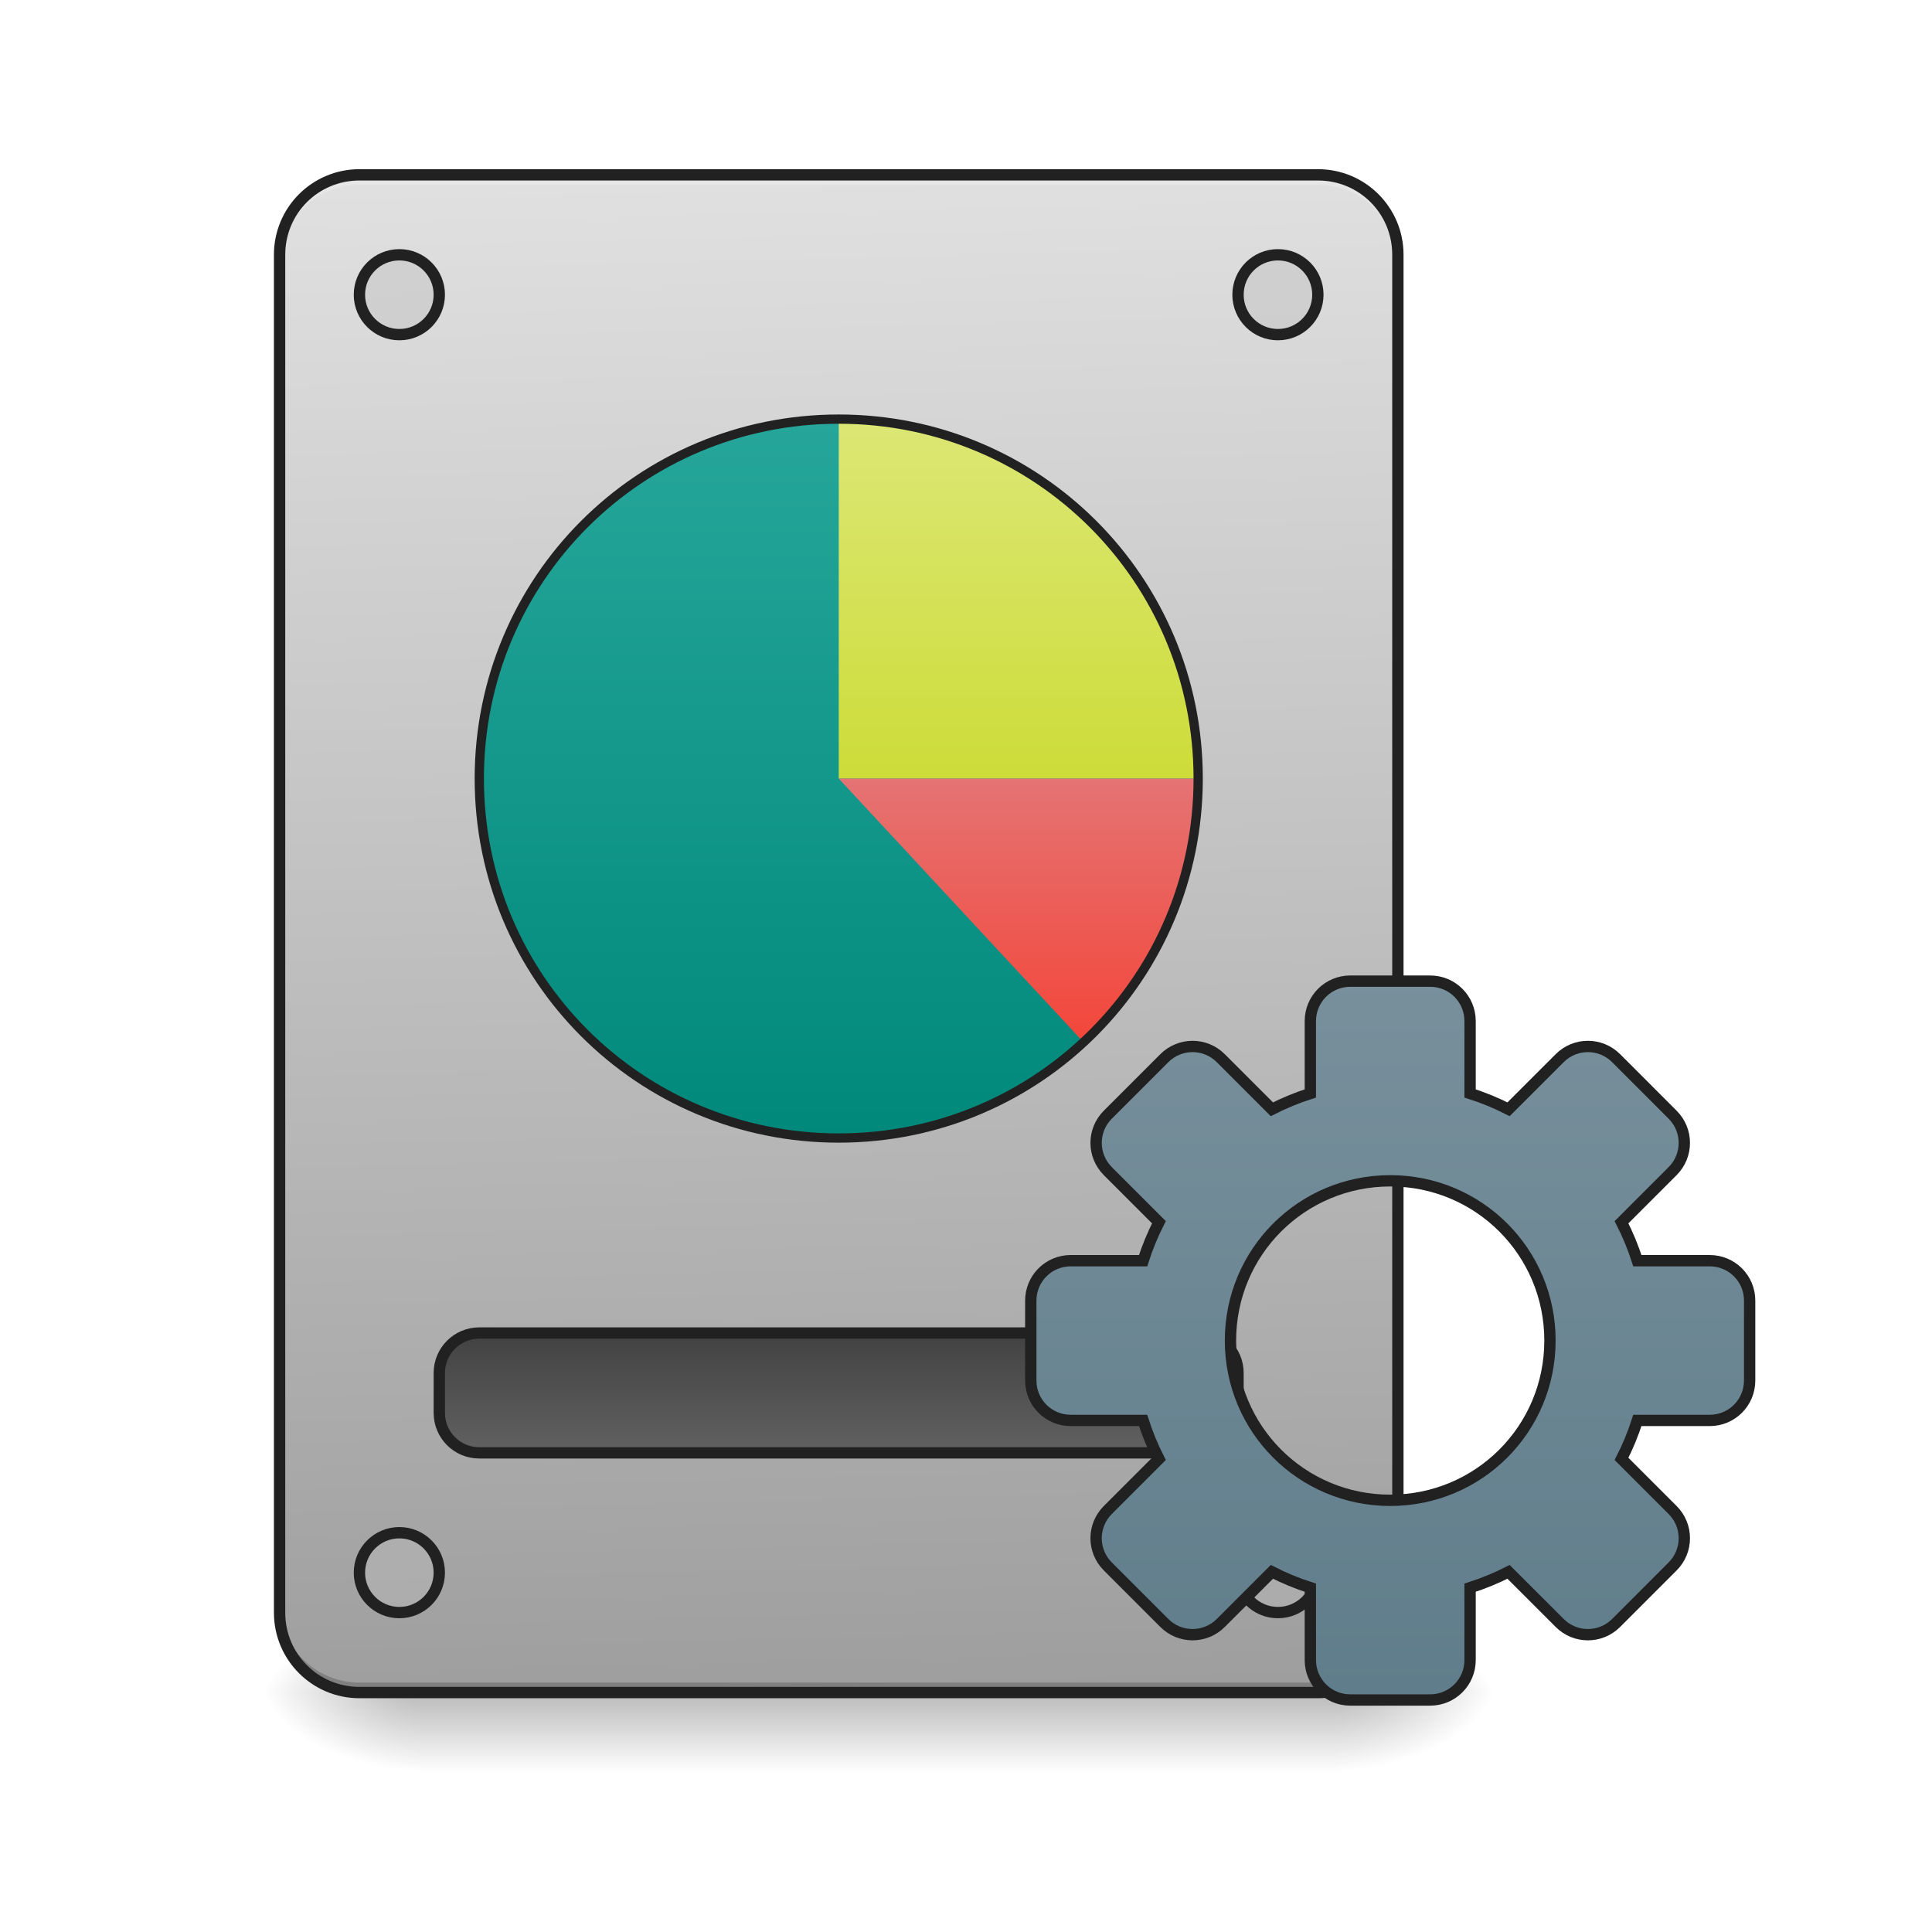 <?xml version="1.0" encoding="UTF-8"?>
<svg xmlns="http://www.w3.org/2000/svg" xmlns:xlink="http://www.w3.org/1999/xlink" width="256pt" height="256pt" viewBox="0 0 256 256" version="1.1">
<defs>
<linearGradient id="linear0" gradientUnits="userSpaceOnUse" x1="254" y1="233.5" x2="254" y2="254.667" gradientTransform="matrix(0.5,0,0,0.5,-18.523,107.51)">
<stop offset="0" style="stop-color:rgb(0%,0%,0%);stop-opacity:0.275;"/>
<stop offset="1" style="stop-color:rgb(0%,0%,0%);stop-opacity:0;"/>
</linearGradient>
<radialGradient id="radial0" gradientUnits="userSpaceOnUse" cx="450.909" cy="189.579" fx="450.909" fy="189.579" r="21.167" gradientTransform="matrix(0,-0.625,-1.125,-0,387.938,508.763)">
<stop offset="0" style="stop-color:rgb(0%,0%,0%);stop-opacity:0.314;"/>
<stop offset="0.222" style="stop-color:rgb(0%,0%,0%);stop-opacity:0.275;"/>
<stop offset="1" style="stop-color:rgb(0%,0%,0%);stop-opacity:0;"/>
</radialGradient>
<radialGradient id="radial1" gradientUnits="userSpaceOnUse" cx="450.909" cy="189.579" fx="450.909" fy="189.579" r="21.167" gradientTransform="matrix(-0,0.625,1.125,0,-155.083,-60.22)">
<stop offset="0" style="stop-color:rgb(0%,0%,0%);stop-opacity:0.314;"/>
<stop offset="0.222" style="stop-color:rgb(0%,0%,0%);stop-opacity:0.275;"/>
<stop offset="1" style="stop-color:rgb(0%,0%,0%);stop-opacity:0;"/>
</radialGradient>
<radialGradient id="radial2" gradientUnits="userSpaceOnUse" cx="450.909" cy="189.579" fx="450.909" fy="189.579" r="21.167" gradientTransform="matrix(-0,-0.625,1.125,-0,-155.083,508.763)">
<stop offset="0" style="stop-color:rgb(0%,0%,0%);stop-opacity:0.314;"/>
<stop offset="0.222" style="stop-color:rgb(0%,0%,0%);stop-opacity:0.275;"/>
<stop offset="1" style="stop-color:rgb(0%,0%,0%);stop-opacity:0;"/>
</radialGradient>
<radialGradient id="radial3" gradientUnits="userSpaceOnUse" cx="450.909" cy="189.579" fx="450.909" fy="189.579" r="21.167" gradientTransform="matrix(0,0.625,-1.125,0,387.938,-60.22)">
<stop offset="0" style="stop-color:rgb(0%,0%,0%);stop-opacity:0.314;"/>
<stop offset="0.222" style="stop-color:rgb(0%,0%,0%);stop-opacity:0.275;"/>
<stop offset="1" style="stop-color:rgb(0%,0%,0%);stop-opacity:0;"/>
</radialGradient>
<linearGradient id="linear1" gradientUnits="userSpaceOnUse" x1="306.917" y1="-25.792" x2="305.955" y2="-141.415" gradientTransform="matrix(0.603,0,0,1.739,-62.709,269.131)">
<stop offset="0" style="stop-color:rgb(61.961%,61.961%,61.961%);stop-opacity:1;"/>
<stop offset="1" style="stop-color:rgb(87.843%,87.843%,87.843%);stop-opacity:1;"/>
</linearGradient>
<linearGradient id="linear2" gradientUnits="userSpaceOnUse" x1="254" y1="159.417" x2="254" y2="191.167" gradientTransform="matrix(1,0,0,1,-31.75,-21.167)">
<stop offset="0" style="stop-color:rgb(25.882%,25.882%,25.882%);stop-opacity:1;"/>
<stop offset="1" style="stop-color:rgb(38.039%,38.039%,38.039%);stop-opacity:1;"/>
</linearGradient>
<linearGradient id="linear3" gradientUnits="userSpaceOnUse" x1="254" y1="148.833" x2="254" y2="-41.667" gradientTransform="matrix(1,0,0,1,114.423,84.667)">
<stop offset="0" style="stop-color:rgb(37.647%,49.02%,54.51%);stop-opacity:1;"/>
<stop offset="1" style="stop-color:rgb(47.059%,56.471%,61.176%);stop-opacity:1;"/>
</linearGradient>
<linearGradient id="linear4" gradientUnits="userSpaceOnUse" x1="254" y1="-105.167" x2="254" y2="85.333" gradientTransform="matrix(0.5,0,0,0.5,-15.877,108.124)">
<stop offset="0" style="stop-color:rgb(14.902%,65.098%,60.392%);stop-opacity:1;"/>
<stop offset="1" style="stop-color:rgb(0%,53.725%,48.235%);stop-opacity:1;"/>
</linearGradient>
<linearGradient id="linear5" gradientUnits="userSpaceOnUse" x1="1120" y1="775.118" x2="1120" y2="415.118" gradientTransform="matrix(0.132,0,0,0.132,-15.877,0.614)">
<stop offset="0" style="stop-color:rgb(80.392%,86.275%,22.353%);stop-opacity:1;"/>
<stop offset="1" style="stop-color:rgb(86.275%,90.588%,45.882%);stop-opacity:1;"/>
</linearGradient>
<linearGradient id="linear6" gradientUnits="userSpaceOnUse" x1="1040" y1="495.117" x2="1040" y2="775.117" gradientTransform="matrix(0.132,0,0,-0.132,-15.877,205.717)">
<stop offset="0" style="stop-color:rgb(95.686%,26.275%,21.176%);stop-opacity:1;"/>
<stop offset="1" style="stop-color:rgb(89.804%,45.098%,45.098%);stop-opacity:1;"/>
</linearGradient>
</defs>
<g id="surface1">
<path style=" stroke:none;fill-rule:nonzero;fill:url(#linear0);" d="M 55.566 224.27 L 177.289 224.27 L 177.289 234.855 L 55.566 234.855 Z M 55.566 224.27 "/>
<path style=" stroke:none;fill-rule:nonzero;fill:url(#radial0);" d="M 177.289 224.27 L 198.457 224.27 L 198.457 213.688 L 177.289 213.688 Z M 177.289 224.27 "/>
<path style=" stroke:none;fill-rule:nonzero;fill:url(#radial1);" d="M 55.566 224.27 L 34.398 224.27 L 34.398 234.855 L 55.566 234.855 Z M 55.566 224.27 "/>
<path style=" stroke:none;fill-rule:nonzero;fill:url(#radial2);" d="M 55.566 224.27 L 34.398 224.27 L 34.398 213.688 L 55.566 213.688 Z M 55.566 224.27 "/>
<path style=" stroke:none;fill-rule:nonzero;fill:url(#radial3);" d="M 177.289 224.27 L 198.457 224.27 L 198.457 234.855 L 177.289 234.855 Z M 177.289 224.27 "/>
<path style=" stroke:none;fill-rule:nonzero;fill:url(#linear1);" d="M 47.629 23.168 L 174.641 23.168 C 180.488 23.168 185.227 27.906 185.227 33.754 L 185.227 213.688 C 185.227 219.531 180.488 224.27 174.641 224.27 L 47.629 224.27 C 41.785 224.27 37.047 219.531 37.047 213.688 L 37.047 33.754 C 37.047 27.906 41.785 23.168 47.629 23.168 Z M 47.629 23.168 "/>
<path style=" stroke:none;fill-rule:nonzero;fill:rgb(0%,0%,0%);fill-opacity:0.196;" d="M 47.629 224.27 C 41.766 224.27 37.047 219.551 37.047 213.688 L 37.047 212.363 C 37.047 218.227 41.766 222.949 47.629 222.949 L 174.641 222.949 C 180.504 222.949 185.227 218.227 185.227 212.363 L 185.227 213.688 C 185.227 219.551 180.504 224.27 174.641 224.27 Z M 47.629 224.27 "/>
<path style=" stroke:none;fill-rule:nonzero;fill:rgb(90.196%,90.196%,90.196%);fill-opacity:0.937;" d="M 47.629 23.168 C 41.766 23.168 37.047 27.891 37.047 33.754 L 37.047 35.074 C 37.047 29.211 41.766 24.48 47.629 24.492 L 174.641 24.492 C 180.504 24.48 185.227 29.211 185.227 35.074 L 185.227 33.754 C 185.227 27.891 180.504 23.168 174.641 23.168 Z M 47.629 23.168 "/>
<path style=" stroke:none;fill-rule:nonzero;fill:rgb(12.941%,12.941%,12.941%);fill-opacity:1;" d="M 47.629 22.418 C 41.363 22.418 36.297 27.488 36.297 33.754 L 36.297 213.688 C 36.297 219.953 41.363 225.023 47.629 225.023 L 174.641 225.023 C 180.906 225.023 185.977 219.953 185.977 213.688 L 185.977 33.754 C 185.977 27.488 180.906 22.418 174.641 22.418 Z M 47.629 23.918 L 174.641 23.918 C 180.102 23.918 184.477 28.293 184.477 33.754 L 184.477 213.688 C 184.477 219.148 180.102 223.52 174.641 223.52 L 47.629 223.52 C 42.168 223.52 37.797 219.148 37.797 213.688 L 37.797 33.754 C 37.797 28.293 42.168 23.918 47.629 23.918 Z M 47.629 23.918 "/>
<path style="fill-rule:nonzero;fill:url(#linear2);stroke-width:3;stroke-linecap:round;stroke-linejoin:miter;stroke:rgb(12.941%,12.941%,12.941%);stroke-opacity:1;stroke-miterlimit:4;" d="M 127.003 138.248 L 317.501 138.248 C 323.344 138.248 328.086 142.989 328.086 148.832 L 328.086 159.417 C 328.086 165.261 323.344 170.002 317.501 170.002 L 127.003 170.002 C 121.152 170.002 116.419 165.261 116.419 159.417 L 116.419 148.832 C 116.419 142.989 121.152 138.248 127.003 138.248 Z M 127.003 138.248 " transform="matrix(0.5,0,0,0.5,0,107.51)"/>
<path style="fill-rule:nonzero;fill:rgb(74.118%,74.118%,74.118%);fill-opacity:0.392;stroke-width:3;stroke-linecap:round;stroke-linejoin:miter;stroke:rgb(12.941%,12.941%,12.941%);stroke-opacity:1;stroke-miterlimit:4;" d="M 105.834 -147.499 C 111.677 -147.499 116.419 -142.765 116.419 -136.914 C 116.419 -131.071 111.677 -126.337 105.834 -126.337 C 99.99 -126.337 95.249 -131.071 95.249 -136.914 C 95.249 -142.765 99.99 -147.499 105.834 -147.499 Z M 105.834 -147.499 " transform="matrix(0.5,0,0,0.5,0,107.51)"/>
<path style="fill-rule:nonzero;fill:rgb(74.118%,74.118%,74.118%);fill-opacity:0.392;stroke-width:3;stroke-linecap:round;stroke-linejoin:miter;stroke:rgb(12.941%,12.941%,12.941%);stroke-opacity:1;stroke-miterlimit:4;" d="M 338.663 -147.499 C 344.514 -147.499 349.248 -142.765 349.248 -136.914 C 349.248 -131.071 344.514 -126.337 338.663 -126.337 C 332.82 -126.337 328.086 -131.071 328.086 -136.914 C 328.086 -142.765 332.82 -147.499 338.663 -147.499 Z M 338.663 -147.499 " transform="matrix(0.5,0,0,0.5,0,107.51)"/>
<path style="fill-rule:nonzero;fill:rgb(74.118%,74.118%,74.118%);fill-opacity:0.392;stroke-width:3;stroke-linecap:round;stroke-linejoin:miter;stroke:rgb(12.941%,12.941%,12.941%);stroke-opacity:1;stroke-miterlimit:4;" d="M 338.663 191.164 C 344.514 191.164 349.248 195.906 349.248 201.749 C 349.248 207.592 344.514 212.334 338.663 212.334 C 332.82 212.334 328.086 207.592 328.086 201.749 C 328.086 195.906 332.82 191.164 338.663 191.164 Z M 338.663 191.164 " transform="matrix(0.5,0,0,0.5,0,107.51)"/>
<path style="fill-rule:nonzero;fill:rgb(74.118%,74.118%,74.118%);fill-opacity:0.392;stroke-width:3;stroke-linecap:round;stroke-linejoin:miter;stroke:rgb(12.941%,12.941%,12.941%);stroke-opacity:1;stroke-miterlimit:4;" d="M 105.834 191.164 C 111.677 191.164 116.419 195.906 116.419 201.749 C 116.419 207.592 111.677 212.334 105.834 212.334 C 99.99 212.334 95.249 207.592 95.249 201.749 C 95.249 195.906 99.99 191.164 105.834 191.164 Z M 105.834 191.164 " transform="matrix(0.5,0,0,0.5,0,107.51)"/>
<path style="fill-rule:nonzero;fill:url(#linear3);stroke-width:3;stroke-linecap:round;stroke-linejoin:miter;stroke:rgb(12.941%,12.941%,12.941%);stroke-opacity:1;stroke-miterlimit:4;" d="M 357.841 44.991 C 351.974 44.991 347.256 49.717 347.256 55.576 L 347.256 74.754 C 343.725 75.886 340.319 77.292 337.062 78.948 L 323.524 65.411 C 319.376 61.263 312.705 61.263 308.556 65.411 L 293.589 80.378 C 289.441 84.518 289.441 91.197 293.589 95.345 L 307.127 108.883 C 305.471 112.141 304.065 115.547 302.932 119.077 L 283.754 119.077 C 277.895 119.077 273.169 123.796 273.169 129.662 L 273.169 150.824 C 273.169 156.691 277.895 161.409 283.754 161.409 L 302.932 161.409 C 304.065 164.94 305.471 168.346 307.127 171.604 L 293.589 185.141 C 289.441 189.29 289.441 195.969 293.589 200.109 L 308.556 215.076 C 312.705 219.224 319.376 219.224 323.524 215.076 L 337.062 201.538 C 340.319 203.194 343.725 204.601 347.256 205.733 L 347.256 224.911 C 347.256 230.77 351.974 235.496 357.841 235.496 L 379.003 235.496 C 384.869 235.496 389.588 230.77 389.588 224.911 L 389.588 205.733 C 393.119 204.601 396.525 203.194 399.782 201.538 L 413.328 215.076 C 417.468 219.224 424.147 219.224 428.295 215.076 L 443.255 200.109 C 447.403 195.969 447.403 189.29 443.255 185.141 L 429.717 171.604 C 431.381 168.346 432.787 164.94 433.92 161.409 L 453.09 161.409 C 458.956 161.409 463.674 156.691 463.674 150.824 L 463.674 129.662 C 463.674 123.796 458.956 119.077 453.09 119.077 L 433.92 119.077 C 432.787 115.547 431.381 112.141 429.717 108.883 L 443.255 95.345 C 447.403 91.197 447.403 84.518 443.255 80.378 L 428.295 65.411 C 424.147 61.263 417.468 61.263 413.328 65.411 L 399.782 78.948 C 396.525 77.292 393.119 75.886 389.588 74.754 L 389.588 55.576 C 389.588 49.717 384.869 44.991 379.003 44.991 Z M 368.426 97.908 C 391.877 97.908 410.758 116.789 410.758 140.24 C 410.758 163.698 391.877 182.579 368.426 182.579 C 344.967 182.579 326.086 163.698 326.086 140.24 C 326.086 116.789 344.967 97.908 368.426 97.908 Z M 368.426 97.908 " transform="matrix(0.5,0,0,0.5,0,107.51)"/>
<path style=" stroke:none;fill-rule:nonzero;fill:url(#linear4);" d="M 111.137 55.535 C 137.441 55.535 158.766 76.859 158.766 103.164 C 158.766 129.469 137.441 150.797 111.137 150.797 C 84.832 150.797 63.508 129.469 63.508 103.164 C 63.508 76.859 84.832 55.535 111.137 55.535 Z M 111.137 55.535 "/>
<path style=" stroke:none;fill-rule:nonzero;fill:url(#linear5);" d="M 111.137 55.535 L 111.137 103.164 L 158.766 103.164 C 158.766 76.777 137.523 55.535 111.137 55.535 Z M 111.137 55.535 "/>
<path style=" stroke:none;fill-rule:nonzero;fill:url(#linear6);" d="M 111.137 103.164 L 143.574 138.102 C 152.93 129.414 158.766 116.996 158.766 103.164 Z M 111.137 103.164 "/>
<path style=" stroke:none;fill-rule:nonzero;fill:rgb(12.941%,12.941%,12.941%);fill-opacity:1;" d="M 111.137 54.922 C 84.418 54.922 62.895 76.449 62.895 103.164 C 62.895 129.883 84.418 151.41 111.137 151.41 C 137.852 151.41 159.379 129.883 159.379 103.164 C 159.379 76.449 137.852 54.922 111.137 54.922 Z M 111.137 56.148 C 137.191 56.148 158.152 77.109 158.152 103.164 C 158.152 129.223 137.191 150.18 111.137 150.18 C 85.078 150.18 64.121 129.223 64.121 103.164 C 64.121 77.109 85.078 56.148 111.137 56.148 Z M 111.137 56.148 "/>
</g>
</svg>

